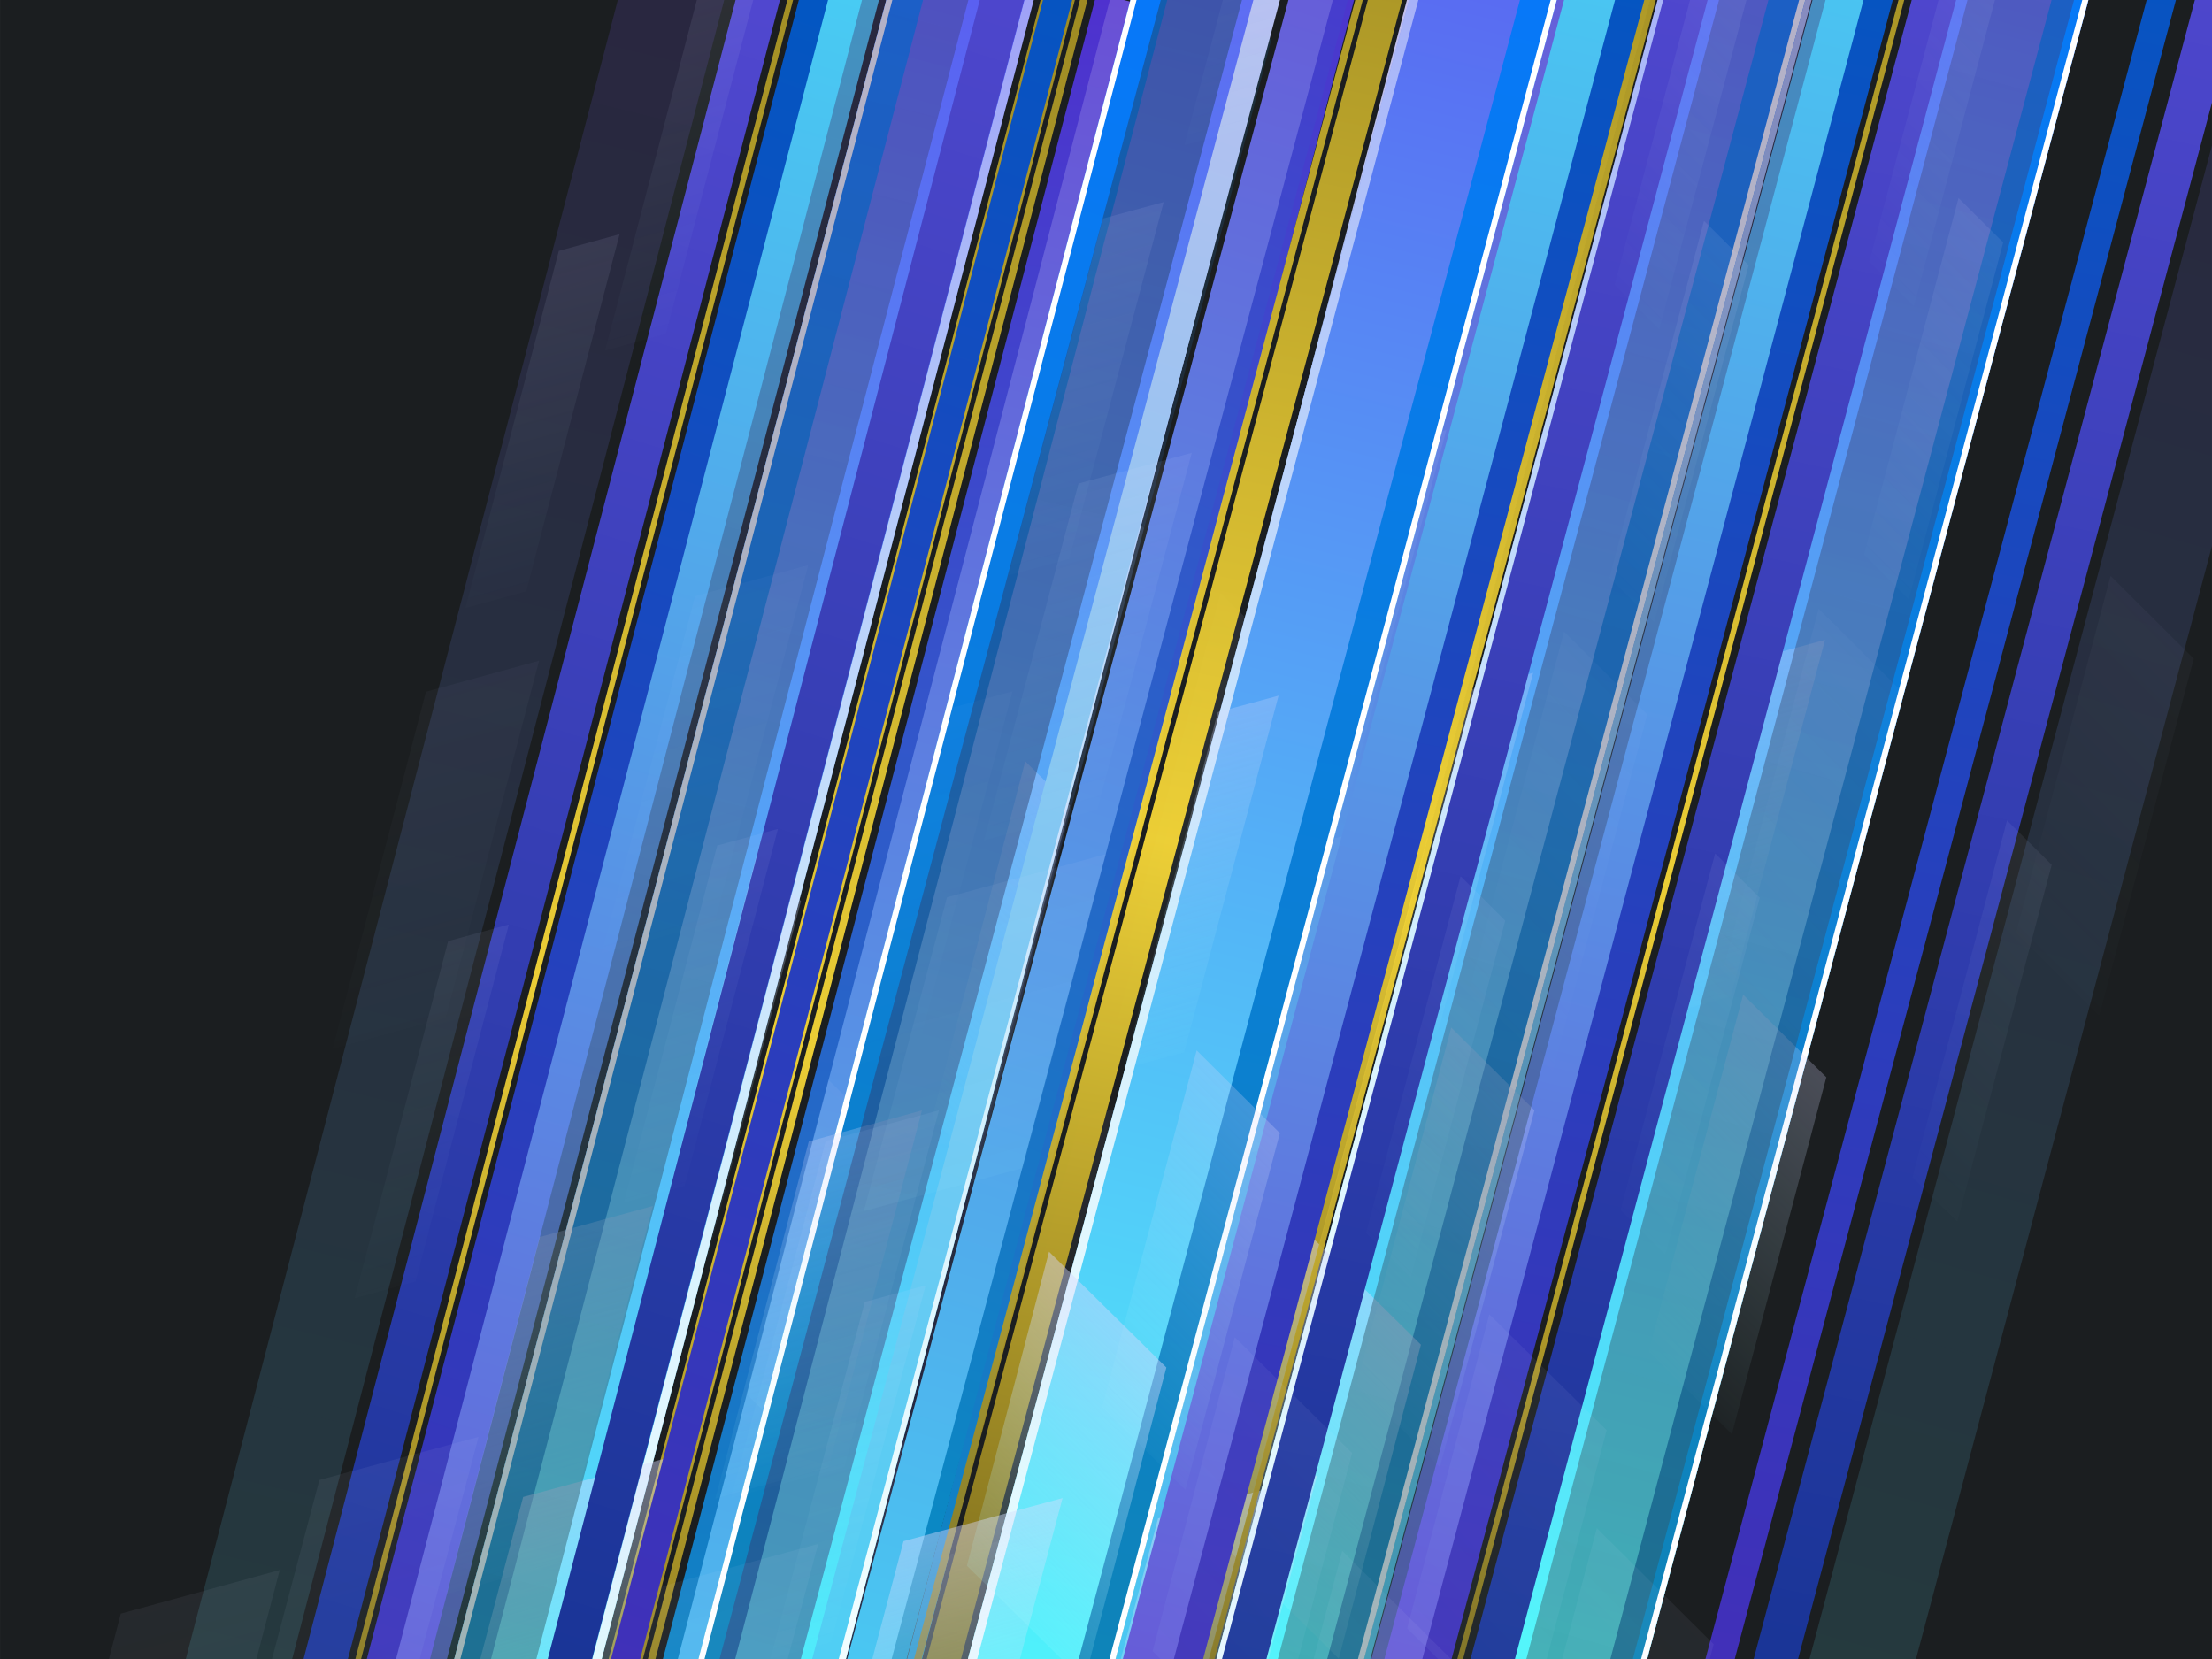 <?xml version="1.0" encoding="UTF-8"?>
<svg id="svg163" width="1024" height="768" version="1.1" viewBox="0 0 270.93 203.2" xmlns="http://www.w3.org/2000/svg" xmlns:xlink="http://www.w3.org/1999/xlink">
<defs id="defs81">
<linearGradient id="linearGradient733446" x1="2539.8" x2="2563.8" y2="2880" gradientTransform="matrix(.869 0 0 1.515 315.37 2840.5)" gradientUnits="userSpaceOnUse">
<stop id="stop808876" stop-color="#5a5df1" offset="0"/>
<stop id="stop808874" stop-color="#4efffc" offset="1"/>
</linearGradient>
<linearGradient id="linearGradient744196" x1="2539.8" x2="2563.8" y2="2880" gradientTransform="matrix(.467 0 0 1.515 1566.9 2840.5)" gradientUnits="userSpaceOnUse" xlink:href="#linearGradient746686"/>
<linearGradient id="linearGradient746686">
<stop id="stop746682" stop-color="#47cff4" offset="0"/>
<stop id="stop746684" stop-color="#6a50d5" offset="1"/>
</linearGradient>
<linearGradient id="linearGradient753205" x1="2539.8" x2="2563.8" y2="2880" gradientTransform="matrix(.202 0 0 1.515 1792.5 2840.5)" gradientUnits="userSpaceOnUse" xlink:href="#linearGradient755383"/>
<linearGradient id="linearGradient755383">
<stop id="stop755379" stop-color="#9e8b23" stop-opacity=".988" offset="0"/>
<stop id="stop763814" stop-color="#f5d637" stop-opacity=".957" offset=".52"/>
<stop id="stop755381" stop-color="#6c5e18" stop-opacity=".925" offset="1"/>
</linearGradient>
<linearGradient id="linearGradient771870" x1="2539.8" x2="2563.8" y2="2880" gradientTransform="matrix(.044 0 0 1.515 2135.7 2840.5)" gradientUnits="userSpaceOnUse" xlink:href="#linearGradient755383"/>
<linearGradient id="linearGradient771874" x1="2539.8" x2="2563.8" y2="2880" gradientTransform="matrix(.281 0 0 1.515 1447.4 -7204.7)" gradientUnits="userSpaceOnUse" xlink:href="#linearGradient746686"/>
<linearGradient id="linearGradient771878" x1="2539.8" x2="2563.8" y2="2880" gradientTransform="matrix(.156 0 0 1.515 1669.5 -7204.7)" gradientUnits="userSpaceOnUse">
<stop id="stop772038" stop-color="#47cff4" offset="0"/>
<stop id="stop772040" stop-color="#c7beef" offset="1"/>
</linearGradient>
<linearGradient id="linearGradient772190" x1="2539.8" x2="2563.8" y2="2880" gradientTransform="matrix(.034 0 0 1.515 2752.8 2840.5)" gradientUnits="userSpaceOnUse" xlink:href="#linearGradient755383"/>
<linearGradient id="linearGradient772194" x1="2539.8" x2="2563.8" y2="2880" gradientTransform="matrix(.261 0 0 1.515 2247.1 2840.5)" gradientUnits="userSpaceOnUse">
<stop id="stop775201" stop-color="#5348d2" offset="0"/>
<stop id="stop775203" stop-color="#143391" offset="1"/>
</linearGradient>
<linearGradient id="linearGradient803665" x1="2539.8" x2="2563.8" y2="2880" gradientTransform="matrix(.627 0 0 1.515 1504.5 -7204.7)" gradientUnits="userSpaceOnUse">
<stop id="stop803761" stop-color="#2d5e5e" stop-opacity=".472" offset="0"/>
<stop id="stop803763" stop-color="#3f3474" stop-opacity=".38" offset="1"/>
</linearGradient>
<linearGradient id="linearGradient804563" x1="2539.8" x2="2563.8" y2="2880" gradientTransform="matrix(.478 0 0 1.515 730.97 2840.5)" gradientUnits="userSpaceOnUse">
<stop id="stop785887" stop-color="#1c3f56" stop-opacity=".474" offset="0"/>
<stop id="stop785889" stop-color="#3c3170" stop-opacity=".439" offset="1"/>
</linearGradient>
<linearGradient id="linearGradient807683" x1="2338.3" x2="2338.3" y1="2879.9" y2=".756" gradientTransform="matrix(1 0 0 1.515 9.395 2840.5)" gradientUnits="userSpaceOnUse">
<stop id="stop807677" stop-color="#fff" offset="0"/>
<stop id="stop807679" stop-color="#fff" stop-opacity=".407" offset="1"/>
</linearGradient>
<linearGradient id="linearGradient805992" x1="2539.8" x2="2563.8" y2="2880" gradientTransform="matrix(.217 0 0 1.515 2063.7 2840.5)" gradientUnits="userSpaceOnUse">
<stop id="stop806280" stop-color="#0677ff" offset="0"/>
<stop id="stop806282" stop-color="#0f85b1" offset="1"/>
</linearGradient>
<linearGradient id="linearGradient806432" x1="2539.8" x2="2563.8" y2="2880" gradientTransform="matrix(.172 0 0 1.515 2358.5 2840.5)" gradientUnits="userSpaceOnUse">
<stop id="stop806592" stop-color="#0058c2" offset="0"/>
<stop id="stop806594" stop-color="#472cb8" offset="1"/>
</linearGradient>
<linearGradient id="linearGradient808195" x1="2539.8" x2="2563.8" y2="2880" gradientTransform="matrix(.088 0 0 1.515 1988.7 -7204.7)" gradientUnits="userSpaceOnUse">
<stop id="stop808355" stop-color="#0096c2" offset="0"/>
<stop id="stop808357" stop-color="#4f31ce" offset="1"/>
</linearGradient>
<linearGradient id="linearGradient3491" x1="2539.8" x2="2539.8" y2="2329.6" gradientTransform="matrix(1.004 0 0 .328 134.55 7893.1)" gradientUnits="userSpaceOnUse" xlink:href="#linearGradient3673"/>
<linearGradient id="linearGradient3673">
<stop id="stop3669" stop-color="#d6d8fd" stop-opacity=".445" offset="0"/>
<stop id="stop3671" stop-color="#adfffd" stop-opacity=".083" offset="1"/>
</linearGradient>
<linearGradient id="linearGradient5127" x1="2539.8" x2="2539.8" y1="-251.41" y2="2329.6" gradientTransform="matrix(.715 0 0 .328 384.29 7009.9)" gradientUnits="userSpaceOnUse">
<stop id="stop10667" stop-color="#d6d8fd" stop-opacity=".07" offset="0"/>
<stop id="stop10669" stop-color="#adfffd" stop-opacity=".002" offset="1"/>
</linearGradient>
<linearGradient id="linearGradient5798" x1="2539.8" x2="2539.8" y2="2329.6" gradientTransform="matrix(1.004 0 0 .328 -6194.2 4686.1)" gradientUnits="userSpaceOnUse" xlink:href="#linearGradient5962"/>
<linearGradient id="linearGradient5962">
<stop id="stop5958" stop-color="#d6d8fd" stop-opacity=".059" offset="0"/>
<stop id="stop5960" stop-color="#adfffd" stop-opacity=".042" offset="1"/>
</linearGradient>
<linearGradient id="linearGradient6404" x1="2539.8" x2="2539.8" y2="2329.6" gradientTransform="matrix(1.004 0 0 .328 -404.16 7845.9)" gradientUnits="userSpaceOnUse" xlink:href="#linearGradient5962"/>
<linearGradient id="linearGradient6408" x1="2539.8" x2="2539.8" y1="-251.41" y2="2329.6" gradientTransform="matrix(.383 0 0 .328 1203.3 8231.3)" gradientUnits="userSpaceOnUse" xlink:href="#linearGradient5454"/>
<linearGradient id="linearGradient5454">
<stop id="stop5450" stop-color="#d6d8fd" stop-opacity=".093" offset="0"/>
<stop id="stop5452" stop-color="#adfffd" stop-opacity=".002" offset="1"/>
</linearGradient>
<linearGradient id="linearGradient6412" x1="2539.8" x2="2539.8" y1="-251.41" y2="2329.6" gradientTransform="matrix(.715 0 0 .328 -5365.9 5247.7)" gradientUnits="userSpaceOnUse" xlink:href="#linearGradient5454"/>
<linearGradient id="linearGradient6527" x1="2539.8" x2="2539.8" y1="-251.41" y2="2329.6" gradientTransform="matrix(.715 0 0 .328 -5369.4 2839)" gradientUnits="userSpaceOnUse">
<stop id="stop10329" stop-color="#d6d8fd" stop-opacity=".034" offset="0"/>
<stop id="stop10331" stop-color="#adfffd" stop-opacity=".002" offset="1"/>
</linearGradient>
<linearGradient id="linearGradient6531" x1="2539.8" x2="2539.8" y1="-251.41" y2="2329.6" gradientTransform="matrix(.715 0 0 .328 566.76 5645.8)" gradientUnits="userSpaceOnUse">
<stop id="stop10533" stop-color="#d6d8fd" stop-opacity=".086" offset="0"/>
<stop id="stop10535" stop-color="#adfffd" stop-opacity=".002" offset="1"/>
</linearGradient>
<linearGradient id="linearGradient6535" x1="2539.8" x2="2539.8" y1="-251.41" y2="2329.6" gradientTransform="matrix(.383 0 0 .328 -4392.4 3430.2)" gradientUnits="userSpaceOnUse">
<stop id="stop10399" stop-color="#d6d8fd" stop-opacity=".07" offset="0"/>
<stop id="stop10401" stop-color="#adfffd" stop-opacity=".002" offset="1"/>
</linearGradient>
<linearGradient id="linearGradient6539" x1="2539.8" x2="2539.8" y1="-251.41" y2="2329.6" gradientTransform="matrix(.383 0 0 .328 1184.4 6085.7)" gradientUnits="userSpaceOnUse">
<stop id="stop10195" stop-color="#d6d8fd" stop-opacity=".027" offset="0"/>
<stop id="stop10197" stop-color="#adfffd" stop-opacity=".002" offset="1"/>
</linearGradient>
<linearGradient id="linearGradient6543" x1="2539.8" x2="2539.8" y1="-251.41" y2="2329.6" gradientTransform="matrix(.383 0 0 .328 1348 7406.9)" gradientUnits="userSpaceOnUse" xlink:href="#linearGradient5454"/>
<linearGradient id="linearGradient6547" x1="2539.8" x2="2539.8" y1="-251.41" y2="2329.6" gradientTransform="matrix(.715 0 0 .328 -4774.3 4173)" gradientUnits="userSpaceOnUse">
<stop id="stop6643" stop-color="#d6d8fd" stop-opacity=".25" offset="0"/>
<stop id="stop6645" stop-color="#adfffd" stop-opacity=".002" offset="1"/>
</linearGradient>
<linearGradient id="linearGradient6795" x1="2539.8" x2="2539.8" y1="-251.41" y2="2329.6" gradientTransform="matrix(.383 0 0 .328 1804.4 6262.7)" gradientUnits="userSpaceOnUse">
<stop id="stop6891" stop-color="#d6d8fd" stop-opacity=".263" offset="0"/>
<stop id="stop6893" stop-color="#adfffd" stop-opacity=".002" offset="1"/>
</linearGradient>
<linearGradient id="linearGradient8089" x1="2539.8" x2="2539.8" y1="-251.41" y2="2329.6" gradientTransform="matrix(.383 0 0 .328 1234.5 5047.3)" gradientUnits="userSpaceOnUse" xlink:href="#linearGradient5454"/>
<linearGradient id="linearGradient8087" x1="2539.8" x2="2539.8" y1="-251.41" y2="2329.6" gradientTransform="matrix(.383 0 0 .328 -4554.5 1903.2)" gradientUnits="userSpaceOnUse" xlink:href="#linearGradient5454"/>
<linearGradient id="linearGradient8097" x1="2539.8" x2="2539.8" y1="-251.41" y2="2329.6" gradientTransform="matrix(.383 0 0 .328 -4386.3 1396)" gradientUnits="userSpaceOnUse" xlink:href="#linearGradient5454"/>
<linearGradient id="linearGradient8101" x1="2539.8" x2="2539.8" y1="-251.41" y2="2329.6" gradientTransform="matrix(.383 0 0 .328 1378.7 4161.4)" gradientUnits="userSpaceOnUse" xlink:href="#linearGradient5454"/>
<linearGradient id="linearGradient10037" x1="2539.8" x2="2539.8" y2="2329.6" gradientTransform="matrix(1.004 0 0 .328 -5307.9 4692)" gradientUnits="userSpaceOnUse" xlink:href="#linearGradient3673"/>
<linearGradient id="linearGradient10041" x1="2539.8" x2="2539.8" y2="2329.6" gradientTransform="matrix(1.004 0 0 .328 -160.12 6429.1)" gradientUnits="userSpaceOnUse" xlink:href="#linearGradient5962"/>
<linearGradient id="linearGradient10045" x1="2539.8" x2="2539.8" y2="2329.6" gradientTransform="matrix(1.004 0 0 .328 -5790.7 4525)" gradientUnits="userSpaceOnUse" xlink:href="#linearGradient5962"/>
</defs>
<rect id="rect83" width="270.93" height="203.2" fill="#1b1e20" stop-color="#000000" style="-inkscape-stroke:none;font-variation-settings:normal;paint-order:stroke fill markers"/>
<g id="g804341" transform="matrix(.057 .015 -.015 .057 58.646 -3.766)">
<use id="use9859" transform="matrix(-1 0 0 1 3018.2 600.29)" width="100%" height="100%" opacity=".03" xlink:href="#g8280"/>
<use id="use9979" transform="translate(1068.7 -401.1)" width="100%" height="100%" opacity=".03" xlink:href="#g8280"/>
<use id="use9839" transform="translate(499.5 -180.51)" width="100%" height="100%" opacity=".35" xlink:href="#g8280"/>
<use id="use9819" transform="matrix(-1 0 0 1 3508.4 265.91)" width="100%" height="100%" opacity=".35" xlink:href="#g8280"/>
<g id="g8280" transform="rotate(.091 2342852 -287353)">
<rect id="rect733148" transform="matrix(1 -.001 -.001 1 0 0)" x="2347.7" y="2840.5" width="296.56" height="4364.2" fill="url(#linearGradient733446)" stop-color="#000000" style="-inkscape-stroke:none;font-variation-settings:normal;paint-order:stroke fill markers"/>
<rect id="rect744194" transform="matrix(1 -.001 -.001 1 0 0)" x="2658.9" y="2840.5" width="159.35" height="4364.2" fill="url(#linearGradient744196)" stop-color="#000000" style="-inkscape-stroke:none;font-variation-settings:normal;paint-order:stroke fill markers"/>
<rect id="rect753203" transform="matrix(1 -.001 -.001 1 0 0)" x="2264.9" y="2840.5" width="68.937" height="4364.2" fill="url(#linearGradient753205)" stop-color="#000000" style="-inkscape-stroke:none;font-variation-settings:normal;paint-order:stroke fill markers"/>
<rect id="rect771868" transform="matrix(1 -.001 -.001 1 0 0)" x="2239.6" y="2840.5" width="15.161" height="4364.2" fill="url(#linearGradient771870)" stop-color="#000000" style="-inkscape-stroke:none;font-variation-settings:normal;paint-order:stroke fill markers"/>
<rect id="rect771872" transform="matrix(1 -.001 .001 -1 0 0)" x="2105.4" y="-7204.7" width="96.026" height="4364.2" fill="url(#linearGradient771874)" stop-color="#000000" style="-inkscape-stroke:none;font-variation-settings:normal;paint-order:stroke fill markers"/>
<rect id="rect771876" transform="matrix(1 -.001 .001 -1 0 0)" x="2035" y="-7204.7" width="53.344" height="4364.2" fill="url(#linearGradient771878)" stop-color="#000000" style="-inkscape-stroke:none;font-variation-settings:normal;paint-order:stroke fill markers"/>
<rect id="rect772188" transform="matrix(1 -.001 -.001 1 0 0)" x="2831.6" y="2840.5" width="11.498" height="4364.2" fill="url(#linearGradient772190)" stop-color="#000000" style="-inkscape-stroke:none;font-variation-settings:normal;paint-order:stroke fill markers"/>
<rect id="rect772192" transform="matrix(1 -.001 -.001 1 0 0)" x="2858.1" y="2840.5" width="89.169" height="4364.2" fill="url(#linearGradient772194)" stop-color="#000000" style="-inkscape-stroke:none;font-variation-settings:normal;paint-order:stroke fill markers"/>
<rect id="rect803663" transform="matrix(1 -.001 .001 -1 0 0)" x="2970.2" y="-7204.7" width="213.89" height="4364.2" fill="url(#linearGradient803665)" stop-color="#000000" style="-inkscape-stroke:none;font-variation-settings:normal;paint-order:stroke fill markers"/>
<rect id="rect804561" transform="matrix(1 -.001 -.001 1 0 0)" x="1849" y="2840.5" width="163.15" height="4364.2" fill="url(#linearGradient804563)" stop-color="#000000" style="-inkscape-stroke:none;font-variation-settings:normal;paint-order:stroke fill markers"/>
<rect id="rect804636" transform="matrix(1 -.001 -.001 1 0 0)" x="2347.7" y="2840.5" width="18.602" height="4364.2" fill="url(#linearGradient807683)" stop-color="#000000" style="-inkscape-stroke:none;font-variation-settings:normal;paint-order:stroke fill markers"/>
<rect id="rect805990" transform="matrix(1 -.001 -.001 1 0 0)" x="2570.3" y="2840.5" width="73.928" height="4364.2" fill="url(#linearGradient805992)" stop-color="#000000" style="-inkscape-stroke:none;font-variation-settings:normal;paint-order:stroke fill markers"/>
<rect id="rect804658" transform="matrix(1 -.001 -.001 1 0 0)" x="2632" y="2840.5" width="12.281" height="4364.2" fill="#fff" stop-color="#000000" style="-inkscape-stroke:none;font-variation-settings:normal;paint-order:stroke fill markers"/>
<rect id="rect806430" transform="matrix(1 -.001 -.001 1 0 0)" x="2761.3" y="2840.5" width="58.782" height="4364.2" fill="url(#linearGradient806432)" stop-color="#000000" style="-inkscape-stroke:none;font-variation-settings:normal;paint-order:stroke fill markers"/>
<rect id="rect808193" transform="matrix(1 -.001 .001 -1 0 0)" x="2194.6" y="-7204.7" width="30.033" height="4364.2" fill="url(#linearGradient808195)" stop-color="#000000" style="-inkscape-stroke:none;font-variation-settings:normal;paint-order:stroke fill markers"/>
<rect id="rect3489" transform="matrix(.866 -.5 0 1 0 0)" x="2481.3" y="7893.1" width="342.44" height="674.58" fill="url(#linearGradient3491)" stop-color="#000000" style="-inkscape-stroke:none;font-variation-settings:normal;paint-order:stroke fill markers"/>
<rect id="rect5125" transform="matrix(.866 -.5 0 1 0 0)" x="2055" y="6917.5" width="243.79" height="766.96" fill="url(#linearGradient5127)" stop-color="#000000" style="-inkscape-stroke:none;font-variation-settings:normal;paint-order:stroke fill markers"/>
<rect id="rect5796" transform="matrix(-.866 -.5 0 1 0 0)" x="-3847.5" y="4686.1" width="342.44" height="674.58" fill="url(#linearGradient5798)" stop-color="#000000" style="-inkscape-stroke:none;font-variation-settings:normal;paint-order:stroke fill markers"/>
<rect id="rect6402" transform="matrix(.866 -.5 0 1 0 0)" x="1942.6" y="7845.9" width="342.44" height="674.58" fill="url(#linearGradient6404)" stop-color="#000000" style="-inkscape-stroke:none;font-variation-settings:normal;paint-order:stroke fill markers"/>
<rect id="rect6406" transform="matrix(.866 -.5 0 1 0 0)" x="2100" y="8138.9" width="130.84" height="766.96" fill="url(#linearGradient6408)" stop-color="#000000" style="-inkscape-stroke:none;font-variation-settings:normal;paint-order:stroke fill markers"/>
<rect id="rect6410" transform="matrix(-.866 -.5 0 1 0 0)" x="-3695.1" y="5155.3" width="243.79" height="766.96" fill="url(#linearGradient6412)" stop-color="#000000" style="-inkscape-stroke:none;font-variation-settings:normal;paint-order:stroke fill markers"/>
<rect id="rect6525" transform="matrix(-.866 -.5 0 1 0 0)" x="-3698.7" y="2746.6" width="243.79" height="766.96" fill="url(#linearGradient6527)" stop-color="#000000" style="-inkscape-stroke:none;font-variation-settings:normal;paint-order:stroke fill markers"/>
<rect id="rect6529" transform="matrix(.866 -.5 0 1 0 0)" x="2237.5" y="5553.5" width="243.79" height="766.96" fill="url(#linearGradient6531)" stop-color="#000000" style="-inkscape-stroke:none;font-variation-settings:normal;paint-order:stroke fill markers"/>
<rect id="rect6533" transform="matrix(-.866 -.5 0 1 0 0)" x="-3495.8" y="3337.8" width="130.84" height="766.96" fill="url(#linearGradient6535)" stop-color="#000000" style="-inkscape-stroke:none;font-variation-settings:normal;paint-order:stroke fill markers"/>
<rect id="rect6537" transform="matrix(.866 -.5 0 1 0 0)" x="2081.1" y="5993.3" width="130.84" height="766.96" fill="url(#linearGradient6539)" stop-color="#000000" style="-inkscape-stroke:none;font-variation-settings:normal;paint-order:stroke fill markers"/>
<rect id="rect6541" transform="matrix(.866 -.5 0 1 0 0)" x="2244.6" y="7314.6" width="130.84" height="766.96" fill="url(#linearGradient6543)" stop-color="#000000" style="-inkscape-stroke:none;font-variation-settings:normal;paint-order:stroke fill markers"/>
<rect id="rect6545" transform="matrix(-.866 -.5 0 1 0 0)" x="-3103.6" y="4080.6" width="243.79" height="766.96" fill="url(#linearGradient6547)" stop-color="#000000" style="-inkscape-stroke:none;font-variation-settings:normal;paint-order:stroke fill markers"/>
<rect id="rect6793" transform="matrix(.866 -.5 0 1 0 0)" x="2701" y="6170.3" width="130.84" height="766.96" fill="url(#linearGradient6795)" stop-color="#000000" style="-inkscape-stroke:none;font-variation-settings:normal;paint-order:stroke fill markers"/>
<rect id="rect8083" transform="matrix(.866 -.5 0 1 0 0)" x="2131.2" y="4955" width="130.84" height="766.96" fill="url(#linearGradient8089)" stop-color="#000000" style="-inkscape-stroke:none;font-variation-settings:normal;paint-order:stroke fill markers"/>
<rect id="rect8085" transform="matrix(-.866 -.5 0 1 0 0)" x="-3657.8" y="1810.8" width="130.84" height="766.96" fill="url(#linearGradient8087)" stop-color="#000000" style="-inkscape-stroke:none;font-variation-settings:normal;paint-order:stroke fill markers"/>
<rect id="rect8095" transform="matrix(-.866 -.5 0 1 0 0)" x="-3489.7" y="1303.6" width="130.84" height="766.96" fill="url(#linearGradient8097)" stop-color="#000000" style="-inkscape-stroke:none;font-variation-settings:normal;paint-order:stroke fill markers"/>
<rect id="rect8099" transform="matrix(.866 -.5 0 1 0 0)" x="2275.3" y="4069" width="130.84" height="766.96" fill="url(#linearGradient8101)" stop-color="#000000" style="-inkscape-stroke:none;font-variation-settings:normal;paint-order:stroke fill markers"/>
<rect id="rect10035" transform="matrix(-.868 -.497 .003 1 0 0)" x="-2961.2" y="4692" width="342.44" height="674.58" fill="url(#linearGradient10037)" stop-color="#000000" style="-inkscape-stroke:none;font-variation-settings:normal;paint-order:stroke fill markers"/>
<rect id="rect10039" transform="matrix(.866 -.5 0 1 0 0)" x="2186.6" y="6429.1" width="342.44" height="674.58" fill="url(#linearGradient10041)" stop-color="#000000" style="-inkscape-stroke:none;font-variation-settings:normal;paint-order:stroke fill markers"/>
<rect id="rect10043" transform="matrix(-.868 -.497 .003 1 0 0)" x="-3444" y="4525" width="342.44" height="674.58" fill="url(#linearGradient10045)" stop-color="#000000" style="-inkscape-stroke:none;font-variation-settings:normal;paint-order:stroke fill markers"/>
</g>
</g>
</svg>
